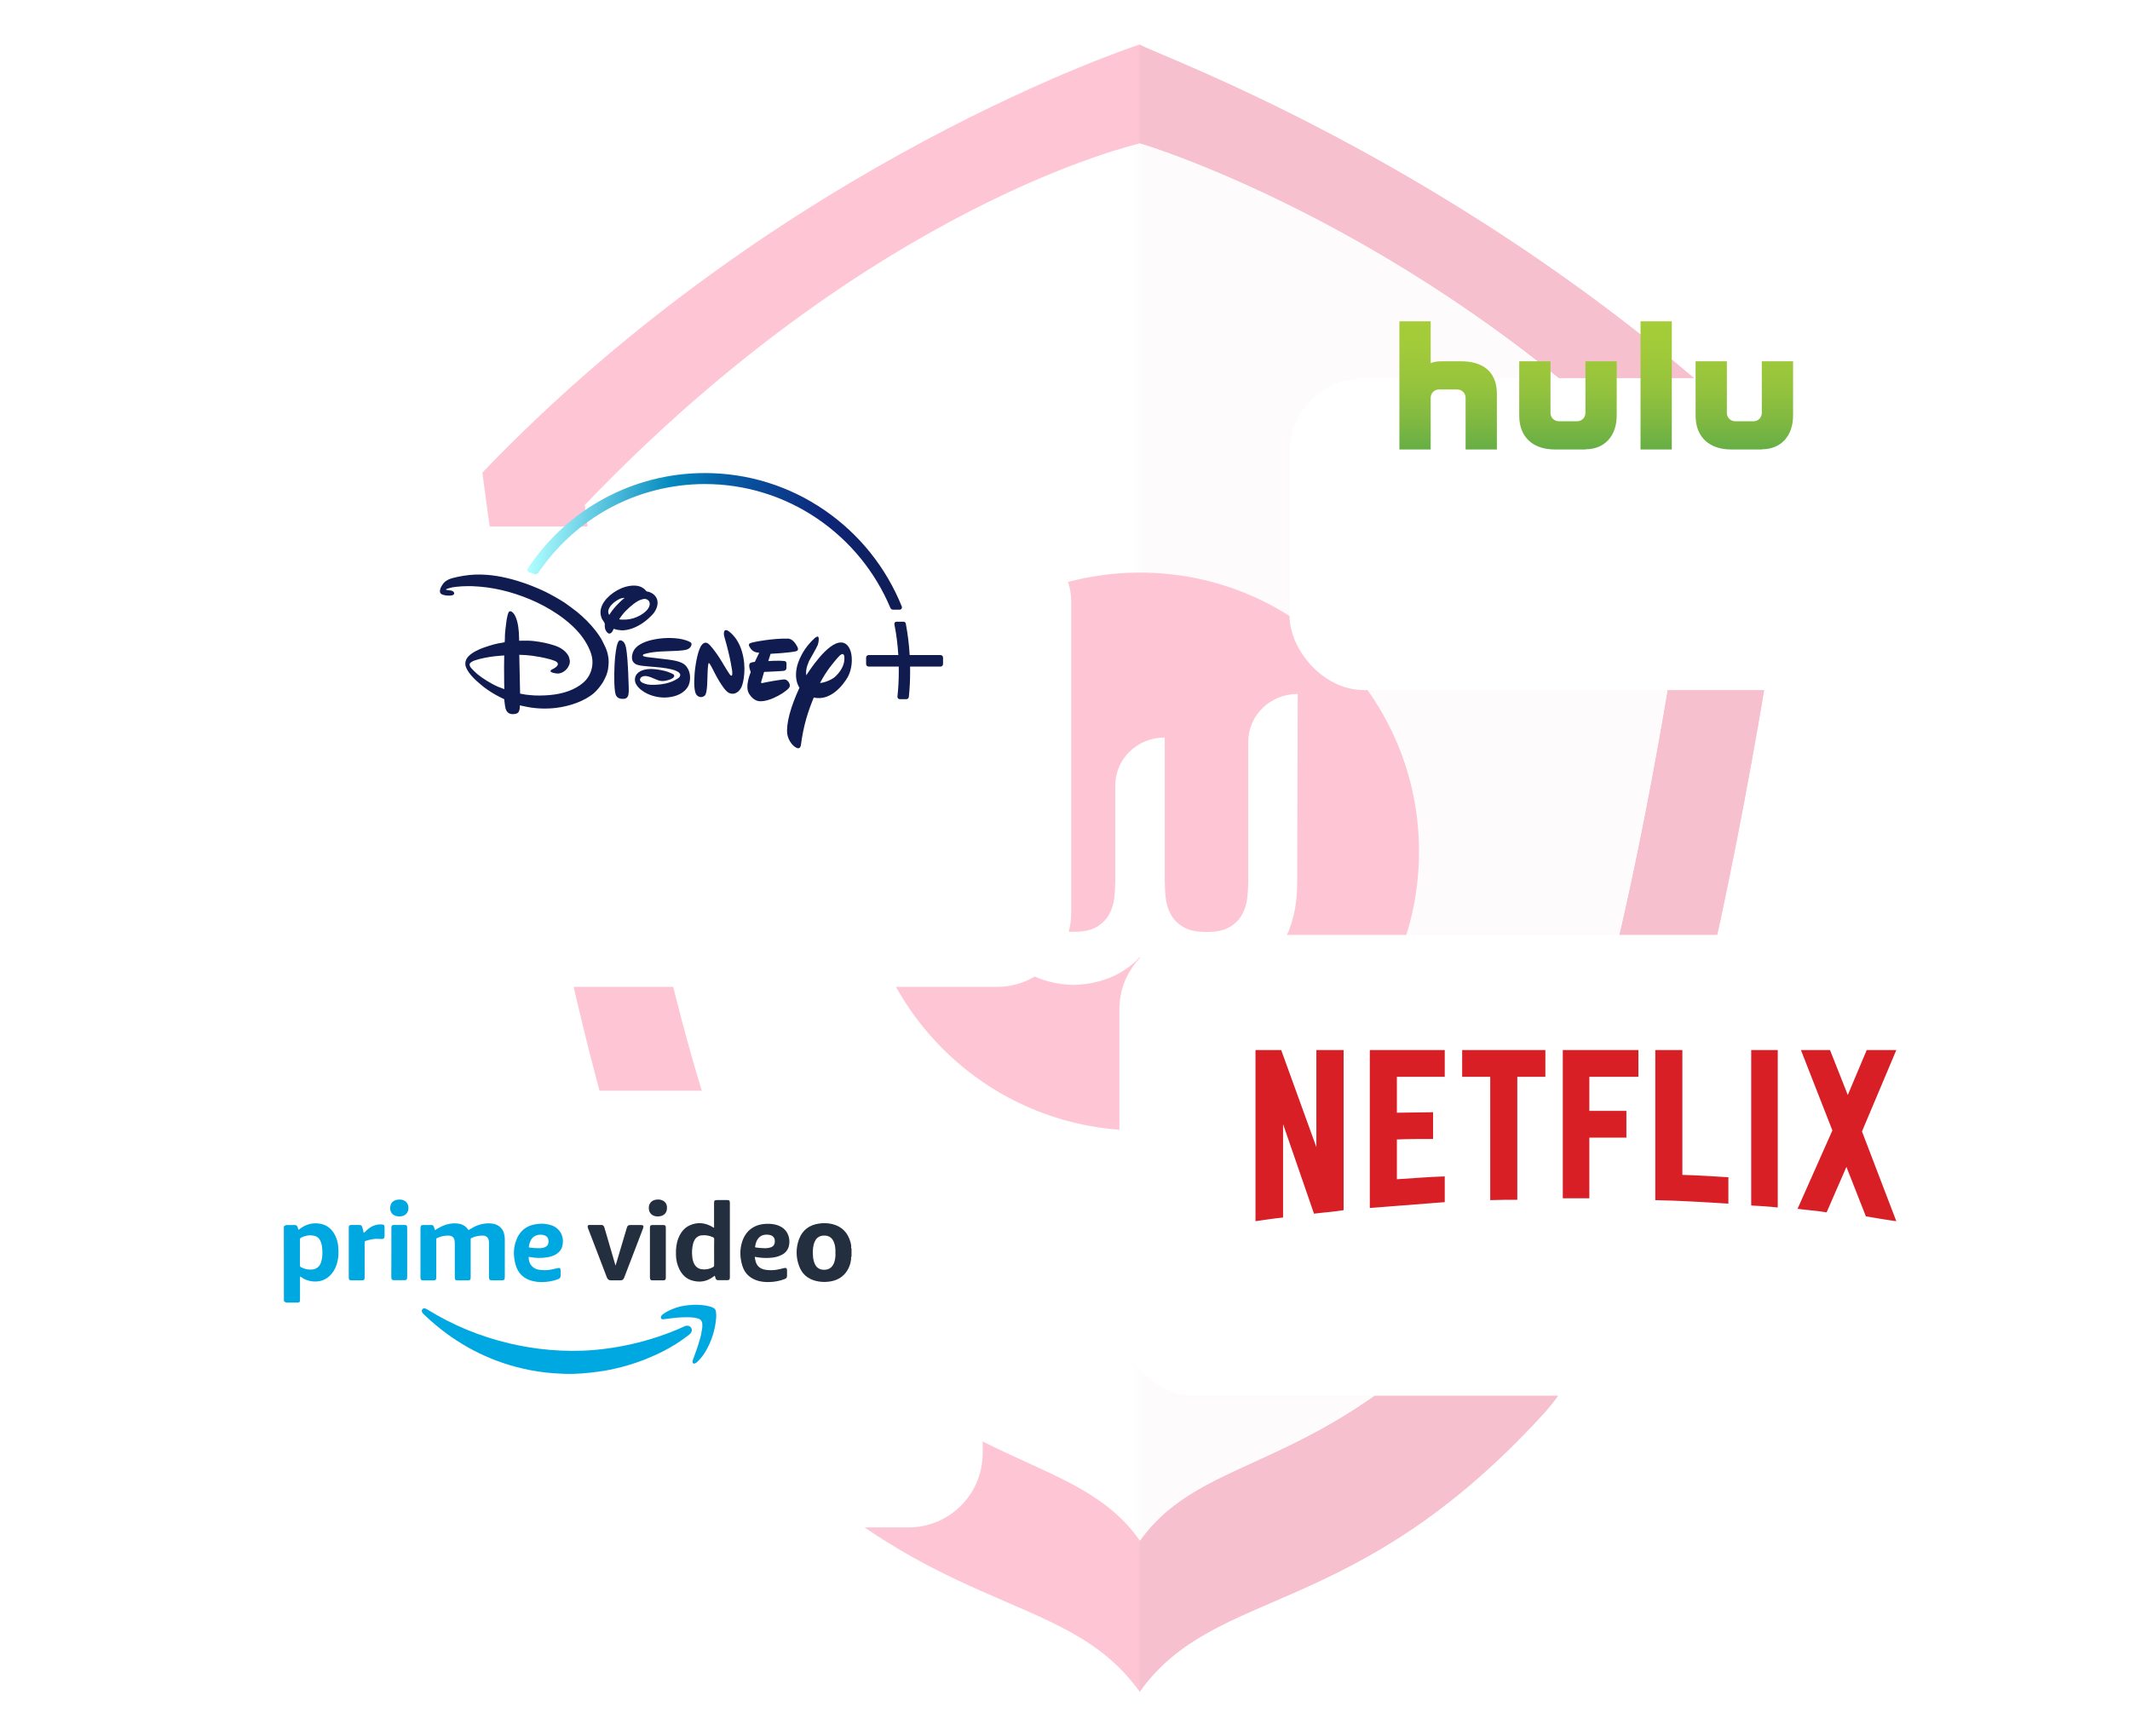 <svg width="287" height="234" viewBox="0 0 287 234" fill="none" xmlns="http://www.w3.org/2000/svg">
<g opacity="0.3">
<g filter="url(#filter0_d_9465:8179)">
<path d="M242.114 59.704C242.114 59.704 229.174 163.291 207.912 186.599C182.348 214.56 163.836 209.578 153.557 224C143.252 209.561 124.723 214.56 99.176 186.581C77.914 163.274 65 59.687 65 59.687C105.271 17.639 153.557 2 153.557 2C154.527 2.978 201.452 19.203 242.114 59.704Z" fill="#FD3E72"/>
</g>
<g filter="url(#filter1_d_9465:8179)">
<path d="M242.113 59.704C242.113 59.704 229.173 163.291 207.91 186.599C182.346 214.56 163.835 209.578 153.556 224L153.556 182.077L153.556 67.811L153.556 2C154.526 2.978 201.451 19.203 242.113 59.704Z" fill="#E32D5F"/>
</g>
<path d="M228.444 68.063C228.444 68.063 217.513 155.562 199.557 175.264C177.977 198.915 162.313 195.442 153.603 207.625C144.894 195.442 129.238 198.915 107.65 175.264C89.693 155.562 78.789 68.063 78.789 68.063C117.857 27.227 153.603 19.332 153.603 19.332C153.603 19.332 193.708 31.136 228.444 68.063Z" fill="white"/>
<mask id="mask0_9465:8179" style="mask-type:alpha" maskUnits="userSpaceOnUse" x="153" y="16" width="76" height="202">
<path d="M153.421 16.071H228.489V217.426H153.421V16.071Z" fill="#C4C4C4"/>
</mask>
<g mask="url(#mask0_9465:8179)">
<path d="M228.431 68.069C228.431 68.069 217.5 155.568 199.543 175.27C177.964 198.921 162.299 195.448 153.59 207.631C144.881 195.448 129.225 198.921 107.636 175.27C89.68 155.568 78.776 68.069 78.776 68.069C117.844 27.233 153.59 19.339 153.59 19.339C153.59 19.339 193.694 31.142 228.431 68.069Z" fill="#F8F3F3"/>
</g>
<circle cx="153.608" cy="114.762" r="37.592" fill="#FD3E72"/>
<path d="M174.856 93.52C171.167 93.52 168.192 96.4 168.192 99.972V118.659C168.192 119.44 168.146 120.222 168.054 121.048C167.962 121.852 167.731 122.588 167.362 123.258C166.993 123.928 166.44 124.486 165.702 124.932C164.964 125.379 163.903 125.602 162.566 125.602C161.229 125.602 160.168 125.379 159.43 124.932C158.692 124.486 158.139 123.928 157.77 123.258C157.401 122.588 157.171 121.852 157.078 121.048C156.986 120.244 156.94 119.44 156.94 118.659V99.392C153.251 99.392 150.276 102.272 150.276 105.844V118.637C150.276 119.418 150.23 120.199 150.138 121.025C150.046 121.829 149.815 122.566 149.446 123.236C149.077 123.906 148.524 124.464 147.786 124.91C147.048 125.357 145.988 125.58 144.65 125.58C143.313 125.58 142.252 125.357 141.515 124.91C140.777 124.464 140.223 123.906 139.854 123.236C139.485 122.566 139.255 121.829 139.163 121.025C139.07 120.222 139.024 119.418 139.024 118.637V105.264C135.335 105.264 132.361 108.166 132.361 111.716V118.637C132.361 120.467 132.545 122.075 132.914 123.459C133.283 124.843 133.744 126.026 134.298 127.031C134.874 128.036 135.52 128.862 136.257 129.532C136.995 130.201 137.756 130.737 138.517 131.161C140.293 132.144 142.345 132.679 144.627 132.746C146.956 132.679 149.008 132.144 150.807 131.161C151.568 130.737 152.329 130.201 153.043 129.532C153.228 129.353 153.412 129.174 153.597 128.973C153.781 129.174 153.966 129.353 154.15 129.532C154.888 130.201 155.649 130.737 156.41 131.161C158.185 132.144 160.237 132.679 162.52 132.746C164.849 132.679 166.901 132.144 168.699 131.161C169.46 130.737 170.221 130.201 170.936 129.532C171.674 128.862 172.319 128.036 172.896 127.031C173.472 126.026 173.933 124.843 174.279 123.459C174.625 122.075 174.787 120.49 174.787 118.637L174.856 93.52Z" fill="white"/>
</g>
<g filter="url(#filter2_d_9465:8179)">
<rect x="150.831" y="122" width="123.014" height="62.099" rx="10" fill="white"/>
</g>
<g clip-path="url(#clip0_9465:8179)">
<path d="M181.039 163.095C179.741 163.32 178.419 163.388 177.051 163.568L172.881 151.495V164.086C171.582 164.221 170.397 164.401 169.167 164.581V141.516H172.63L177.37 154.603V141.516H181.039V163.095ZM188.218 149.963C189.631 149.963 191.796 149.895 193.095 149.895V153.499C191.477 153.499 189.585 153.499 188.218 153.567V158.928C190.36 158.793 192.502 158.612 194.667 158.545V162.013L184.572 162.802V141.516H194.667V145.12H188.218V149.963ZM208.226 145.12H204.443V161.698C203.213 161.698 201.982 161.698 200.797 161.743V145.12H197.015V141.516H208.227L208.226 145.12ZM214.151 149.715H219.142V153.319H214.151V161.496H210.573V141.516H220.76V145.12H214.151V149.715ZM226.685 158.342C228.759 158.387 230.856 158.545 232.884 158.657V162.216C229.625 162.013 226.366 161.811 223.039 161.743V141.516H226.685V158.342ZM235.96 162.464C237.122 162.532 238.353 162.599 239.538 162.734V141.516H235.96V162.464ZM255.513 141.516L250.887 152.486L255.513 164.581C254.146 164.401 252.778 164.153 251.411 163.928L248.79 157.261L246.124 163.388C244.802 163.162 243.526 163.095 242.205 162.914L246.899 152.35L242.66 141.516H246.58L248.973 147.575L251.525 141.516H255.513V141.516Z" fill="#D81F26"/>
</g>
<g filter="url(#filter3_d_9465:8179)">
<rect x="42.009" y="50.965" width="102.326" height="62.035" rx="10" fill="white"/>
</g>
<path d="M90.053 88.892C90.091 88.898 90.099 88.899 90.135 88.904C90.746 88.987 91.346 89.098 91.805 89.305C92.231 89.494 92.48 89.734 92.708 90.161C93.054 90.808 93.077 91.715 92.764 92.401C92.53 92.912 92.017 93.34 91.548 93.567C91.061 93.805 90.582 93.918 90.032 93.981C89.07 94.088 88.032 93.887 87.166 93.466C86.654 93.214 86.029 92.78 85.714 92.222C85.482 91.812 85.49 91.28 85.772 90.891C86.221 90.271 87.185 90.135 87.91 90.161C88.463 90.182 89.459 90.354 89.984 90.543C90.13 90.596 90.667 90.806 90.76 90.903C90.826 90.97 90.869 91.067 90.84 91.158C90.719 91.527 89.828 91.722 89.57 91.761C88.881 91.868 88.523 91.605 87.739 91.293C87.545 91.217 87.285 91.131 87.087 91.113C86.731 91.079 86.302 91.179 86.234 91.57C86.2 91.772 86.435 91.961 86.614 92.04C87.034 92.222 87.376 92.287 87.79 92.293C89.012 92.313 90.386 92.11 91.386 91.397C91.523 91.299 91.657 91.154 91.658 90.973C91.663 90.606 91.025 90.382 91.025 90.382C90.351 90.1 89.107 89.962 88.466 89.909C87.793 89.85 86.734 89.762 86.48 89.725C86.219 89.687 85.934 89.634 85.708 89.532C85.48 89.428 85.257 89.196 85.191 88.94C85.074 88.478 85.224 87.91 85.478 87.541C86.147 86.574 87.712 86.207 88.881 86.061C90.012 85.919 91.841 85.92 92.953 86.515C93.124 86.608 93.212 86.694 93.176 86.879C93.104 87.225 92.845 87.449 92.531 87.547C92.202 87.652 91.521 87.694 91.222 87.713C89.882 87.788 88.263 87.748 86.987 88.099C86.887 88.128 86.714 88.175 86.658 88.238C86.458 88.456 87.029 88.519 87.151 88.543C87.187 88.552 87.194 88.553 87.232 88.558L90.053 88.892ZM82.082 82.876C82.082 82.876 82.299 82.546 82.482 82.297C82.815 81.842 83.416 81.211 83.87 80.82C84.008 80.701 84.172 80.566 84.172 80.566C84.172 80.566 83.916 80.593 83.771 80.623C83.427 80.69 82.923 81.027 82.671 81.246C82.256 81.604 81.799 82.186 82.005 82.704C82.035 82.777 82.082 82.876 82.082 82.876ZM84.392 83.498C85.049 83.453 85.664 83.262 86.237 82.942C86.799 82.626 87.625 82.009 87.539 81.283C87.513 81.048 87.36 80.871 87.168 80.788C86.917 80.679 86.786 80.697 86.466 80.792C86.234 80.861 86.129 80.902 85.91 81.029C85.266 81.406 84.352 82.213 83.856 82.856C83.742 83.008 83.626 83.178 83.535 83.294C83.478 83.366 83.433 83.432 83.439 83.45C83.459 83.522 84.136 83.516 84.392 83.498ZM82.72 84.735C82.653 84.807 82.581 84.981 82.507 85.107C82.467 85.174 82.394 85.261 82.345 85.296C82.174 85.423 82.029 85.428 81.864 85.282C81.633 85.076 81.499 84.757 81.489 84.447C81.484 84.312 81.507 84.162 81.482 84.048C81.44 83.856 81.249 83.657 81.145 83.473C81.024 83.256 80.926 82.878 80.914 82.634C80.873 81.872 81.271 81.171 81.789 80.618C82.31 80.058 82.992 79.594 83.734 79.277C84.435 78.98 85.463 78.777 86.233 79.045C86.484 79.132 86.833 79.347 87.008 79.572C87.046 79.618 87.076 79.669 87.114 79.694C87.148 79.716 87.238 79.724 87.309 79.738C87.555 79.78 87.909 79.968 88.053 80.092C88.343 80.345 88.502 80.585 88.576 80.935C88.723 81.639 88.321 82.411 87.862 82.881C87.078 83.69 86.303 84.258 85.299 84.654C84.858 84.828 84.171 84.99 83.671 84.944C83.515 84.931 83.356 84.89 83.204 84.88C83.127 84.873 82.845 84.8 82.815 84.779C82.777 84.75 82.729 84.725 82.72 84.735ZM83.617 86.295C83.648 86.3 83.695 86.314 83.735 86.33C84.087 86.465 84.232 86.793 84.319 87.153C84.52 87.99 84.606 89.841 84.639 90.565C84.663 91.109 84.677 91.644 84.7 92.182C84.719 92.637 84.755 93.242 84.661 93.669C84.626 93.822 84.525 94 84.379 94.092C84.212 94.2 83.831 94.208 83.622 94.164C83.107 94.057 82.939 93.723 82.866 93.21C82.691 91.985 82.775 89.582 82.878 88.568C82.912 88.233 83.038 87.159 83.212 86.709C83.271 86.558 83.397 86.252 83.617 86.295ZM67.939 88.333C67.939 88.333 67.173 88.388 66.645 88.447C65.973 88.519 64.711 88.739 63.983 89.001C63.764 89.079 63.32 89.266 63.282 89.493C63.241 89.727 63.386 89.911 63.547 90.1C63.639 90.211 64.166 90.72 64.313 90.844C64.931 91.364 66.185 92.166 67.109 92.555C67.426 92.687 67.951 92.876 67.951 92.876C67.951 92.876 67.912 91.371 67.919 89.889C67.923 89.107 67.939 88.333 67.939 88.333ZM82.003 88.932C82.047 89.336 81.944 90.1 81.926 90.201C81.893 90.434 81.719 90.97 81.69 91.035C81.55 91.361 81.411 91.628 81.265 91.894C81.013 92.35 80.415 93.073 80.06 93.382C78.74 94.531 76.696 95.185 74.943 95.401C73.753 95.546 72.386 95.524 71.125 95.289C70.691 95.21 70.046 95.06 70.046 95.06C70.046 95.06 70.048 95.32 70.027 95.503C70.017 95.586 69.955 95.806 69.92 95.877C69.828 96.068 69.678 96.166 69.459 96.208C69.195 96.258 68.915 96.274 68.671 96.169C68.27 95.999 68.126 95.622 68.056 95.186C68 94.838 67.941 94.233 67.941 94.233C67.941 94.233 67.641 94.09 67.391 93.964C66.623 93.583 65.894 93.122 65.256 92.647C65.079 92.514 64.32 91.874 64.153 91.715C63.682 91.266 63.26 90.819 62.938 90.245C62.688 89.797 62.616 89.399 62.806 88.925C63.069 88.263 64.011 87.765 64.655 87.481C65.129 87.27 66.6 86.786 67.212 86.697C67.5 86.655 67.948 86.574 67.975 86.556C67.987 86.548 67.995 86.54 68.003 86.531C68.017 86.511 68.041 85.856 68.036 85.616C68.03 85.381 68.209 83.833 68.267 83.506C68.297 83.329 68.43 82.648 68.566 82.469C68.654 82.348 68.812 82.358 68.94 82.437C69.641 82.876 69.854 84.399 69.906 85.174C69.937 85.646 69.953 86.356 69.953 86.356C69.953 86.356 70.757 86.332 71.252 86.346C71.733 86.357 72.262 86.434 72.761 86.514C73.4 86.617 74.645 86.89 75.36 87.255C75.948 87.555 76.498 88.061 76.677 88.597C76.842 89.087 76.817 89.427 76.565 89.87C76.281 90.37 75.745 90.742 75.2 90.773C75.038 90.782 74.429 90.701 74.241 90.554C74.168 90.496 74.171 90.391 74.225 90.32C74.245 90.294 74.53 90.142 74.698 90.053C74.782 90.007 74.852 89.957 74.918 89.897C75.057 89.773 75.183 89.636 75.169 89.476C75.15 89.269 74.932 89.141 74.724 89.058C73.749 88.668 71.802 88.344 70.861 88.288C70.492 88.267 69.968 88.248 69.968 88.248L70.079 93.481C70.079 93.481 70.512 93.564 70.854 93.619C71.049 93.649 71.879 93.724 72.1 93.73C73.779 93.775 75.653 93.623 77.194 92.891C77.87 92.57 78.491 92.171 78.961 91.631C79.58 90.916 79.904 89.937 79.818 88.915C79.724 87.799 78.944 86.474 78.321 85.667C76.675 83.536 73.854 81.782 71.372 80.754C68.838 79.705 66.334 79.102 63.644 79.001C62.951 78.975 61.439 79.01 60.675 79.223C60.566 79.254 60.456 79.291 60.355 79.314C60.275 79.334 60.148 79.387 60.114 79.415C60.095 79.431 60.076 79.453 60.076 79.453C60.076 79.453 60.123 79.479 60.168 79.498C60.249 79.534 60.59 79.555 60.766 79.588C60.923 79.617 61.088 79.701 61.153 79.817C61.215 79.928 61.222 80.015 61.148 80.108C60.975 80.32 60.324 80.284 60.037 80.238C59.739 80.19 59.367 80.098 59.299 79.837C59.22 79.529 59.365 79.227 59.522 78.948C59.837 78.389 60.289 78.099 60.95 77.917C61.89 77.657 63.076 77.475 63.963 77.441C65.971 77.364 67.871 77.718 69.816 78.313C70.929 78.652 72.387 79.221 73.454 79.738C74.22 80.11 75.426 80.793 76.104 81.24C76.318 81.382 77.568 82.308 77.763 82.471C78.168 82.804 78.698 83.284 79.082 83.668C79.825 84.409 80.749 85.545 81.197 86.447C81.305 86.663 81.389 86.875 81.528 87.125C81.576 87.211 81.781 87.724 81.815 87.872C81.849 88.019 81.898 88.234 81.906 88.243C81.915 88.321 82.01 88.762 82.003 88.932ZM107.243 87.775C106.303 87.993 103.83 88.114 103.83 88.114L103.519 89.098C103.519 89.098 104.754 88.992 105.653 89.086C105.653 89.086 105.944 89.052 105.979 89.419C105.99 89.761 105.95 90.129 105.95 90.129C105.95 90.129 105.931 90.351 105.618 90.407C105.279 90.464 102.955 90.555 102.955 90.555L102.579 91.837C102.579 91.837 102.439 92.133 102.752 92.049C103.044 91.97 105.479 91.51 105.796 91.576C106.136 91.661 106.512 92.117 106.404 92.533C106.274 93.049 103.843 94.61 102.363 94.501C102.363 94.501 101.585 94.552 100.928 93.494C100.316 92.487 101.16 90.58 101.16 90.58C101.16 90.58 100.773 89.689 101.053 89.387C101.053 89.387 101.22 89.235 101.707 89.2L102.302 87.959C102.302 87.959 101.624 88.006 101.22 87.503C100.844 87.026 100.813 86.807 101.101 86.676C101.409 86.522 104.235 86.003 106.18 86.069C106.18 86.069 106.856 86.002 107.442 87.182C107.442 87.183 107.726 87.66 107.243 87.775ZM99.929 92.547C99.68 93.138 99.022 93.767 98.204 93.376C97.396 92.984 96.111 90.333 96.111 90.333C96.111 90.333 95.622 89.345 95.528 89.37C95.528 89.37 95.423 89.177 95.358 90.257C95.291 91.333 95.371 93.43 94.945 93.76C94.542 94.091 94.053 93.959 93.8 93.572C93.569 93.191 93.473 92.286 93.599 90.696C93.747 89.103 94.114 87.409 94.584 86.881C95.052 86.357 95.429 86.737 95.576 86.876C95.576 86.876 96.203 87.448 97.237 89.129L97.419 89.439C97.419 89.439 98.359 91.027 98.457 91.024C98.457 91.024 98.534 91.097 98.602 91.044C98.701 91.016 98.661 90.507 98.661 90.507C98.661 90.507 98.466 88.776 97.609 85.847C97.609 85.847 97.479 85.482 97.567 85.14C97.654 84.794 97.998 84.956 97.998 84.956C97.998 84.956 99.327 85.629 99.972 87.808C100.613 89.987 100.182 91.952 99.929 92.547ZM114.229 91.242C113.624 92.305 111.917 94.531 109.648 94.005C108.898 95.835 108.269 97.686 107.909 100.456C107.909 100.456 107.83 100.995 107.385 100.808C106.945 100.653 106.22 99.915 106.073 98.896C105.916 97.556 106.508 95.292 107.718 92.695C107.365 92.117 107.124 91.292 107.33 90.116C107.33 90.116 107.634 87.933 109.812 85.965C109.812 85.965 110.073 85.738 110.224 85.808C110.391 85.879 110.313 86.589 110.181 86.934C110.044 87.278 109.074 88.968 109.074 88.968C109.074 88.968 108.47 90.109 108.64 91.01C109.782 89.242 112.377 85.677 113.986 86.801C114.527 87.19 114.776 88.037 114.776 88.95C114.776 89.752 114.584 90.604 114.229 91.242ZM113.76 88.442C113.76 88.442 113.67 87.74 112.988 88.514C112.401 89.167 111.342 90.392 110.49 92.055C111.384 91.954 112.247 91.465 112.507 91.216C112.931 90.837 113.919 89.81 113.76 88.442ZM126.73 88.282H122.571C122.488 86.859 122.317 85.472 122.049 84.044C122.022 83.897 121.894 83.789 121.745 83.789H120.787C120.703 83.789 120.624 83.827 120.57 83.893C120.516 83.96 120.495 84.045 120.511 84.129C120.783 85.51 120.955 86.871 121.041 88.284H117.04C116.853 88.284 116.702 88.436 116.702 88.623V89.494C116.702 89.681 116.853 89.834 117.04 89.834H121.098C121.101 90.049 121.103 90.242 121.103 90.422C121.103 91.677 121.049 92.711 120.923 93.878C120.913 93.968 120.943 94.058 121.003 94.124C121.062 94.191 121.147 94.229 121.235 94.229H122.124C122.298 94.229 122.441 94.097 122.459 93.923C122.58 92.749 122.632 91.702 122.632 90.422C122.632 90.242 122.631 90.049 122.628 89.834H126.73C126.916 89.834 127.068 89.681 127.068 89.494V88.623C127.068 88.435 126.916 88.282 126.73 88.282Z" fill="#101C50"/>
<path d="M71.122 76.613C71.063 76.701 71.049 76.81 71.083 76.911C71.118 77.013 71.195 77.09 71.294 77.125L72.04 77.378C72.085 77.392 72.129 77.399 72.173 77.399C72.311 77.399 72.441 77.33 72.518 77.215C74.96 73.602 78.265 70.594 82.076 68.516C86.011 66.37 90.469 65.235 94.969 65.235C100.405 65.235 105.65 66.85 110.137 69.905C114.516 72.885 117.916 77.042 119.971 81.927C120.032 82.073 120.174 82.168 120.331 82.168H121.222C121.324 82.168 121.421 82.116 121.479 82.029C121.537 81.943 121.548 81.834 121.509 81.737C119.39 76.484 115.807 72.006 111.146 68.789C106.374 65.496 100.781 63.754 94.969 63.754C85.362 63.754 76.447 68.562 71.122 76.613Z" fill="url(#paint0_linear_9465:8179)"/>
<g filter="url(#filter4_d_9465:8179)">
<rect x="173.753" y="30.965" width="83.269" height="42.035" rx="10" fill="white"/>
</g>
<g clip-path="url(#clip1_9465:8179)">
<path d="M221.048 60.573H225.262V43.303H221.048V60.573ZM213.624 55.66C213.624 56.276 213.119 56.776 212.496 56.776H210.045C209.42 56.776 208.916 56.276 208.916 55.66C208.916 55.428 208.916 48.692 208.916 48.692H204.703V56.008C204.703 58.998 206.638 60.573 209.499 60.573H213.624V60.551C216.259 60.551 217.838 58.698 217.838 56.008V48.692H213.624C213.624 48.692 213.624 55.428 213.624 55.66ZM237.389 48.692C237.389 48.692 237.389 55.428 237.389 55.66C237.389 56.276 236.884 56.776 236.262 56.776H233.811C233.186 56.776 232.682 56.276 232.682 55.66C232.682 55.428 232.682 48.692 232.682 48.692H228.468V56.008C228.468 58.998 230.403 60.573 233.265 60.573H237.389V60.551C240.025 60.551 241.602 58.698 241.602 56.008V48.692H237.389ZM196.895 48.692C196.895 48.692 194.7 48.692 194.193 48.692C193.245 48.692 192.77 48.944 192.77 48.944V43.303H188.557V60.573H192.77V53.604C192.77 52.988 193.275 52.489 193.898 52.489H196.35C196.974 52.489 197.478 52.988 197.478 53.604V60.573H201.692V53.065C201.692 49.907 199.562 48.692 196.895 48.692Z" fill="url(#paint1_linear_9465:8179)"/>
</g>
<g filter="url(#filter5_d_9465:8179)">
<rect x="20" y="144" width="112.407" height="58.852" rx="10" fill="white"/>
</g>
<g clip-path="url(#clip2_9465:8179)">
<path d="M76.142 185.197V185.158C76.18 185.111 76.247 185.082 76.304 185.091C76.582 185.082 76.849 185.082 77.126 185.091C77.184 185.091 77.251 185.111 77.289 185.158V185.197H76.142Z" fill="#D1EFFA"/>
<path d="M77.287 185.158C76.905 185.149 76.523 185.149 76.141 185.158C75.615 185.13 75.089 185.11 74.564 185.072C73.168 184.967 71.782 184.757 70.425 184.441C65.732 183.352 61.613 181.163 58.019 177.98C57.684 177.684 57.369 177.378 57.044 177.072C56.968 177.005 56.901 176.91 56.863 176.814C56.805 176.68 56.834 176.537 56.929 176.432C57.025 176.327 57.178 176.289 57.312 176.346C57.398 176.384 57.484 176.422 57.56 176.47C60.992 178.592 64.738 180.14 68.666 181.058C69.985 181.364 71.314 181.603 72.652 181.775C74.573 182.014 76.513 182.1 78.444 182.033C79.486 182.004 80.518 181.909 81.55 181.775C83.959 181.469 86.339 180.924 88.642 180.16C89.856 179.758 91.041 179.299 92.198 178.764C92.37 178.669 92.58 178.64 92.771 178.688C93.087 178.764 93.278 179.089 93.201 179.404C93.192 179.443 93.172 179.49 93.153 179.529C93.077 179.672 92.972 179.796 92.838 179.892C91.739 180.752 90.554 181.507 89.302 182.138C86.941 183.333 84.418 184.183 81.818 184.671C80.317 184.938 78.807 185.101 77.287 185.158Z" fill="#00A8E1"/>
<path d="M63.133 165.784C63.372 165.641 63.62 165.488 63.878 165.354C64.547 165.01 65.293 164.838 66.048 164.876C66.593 164.905 67.09 165.058 67.472 165.459C67.835 165.832 67.969 166.291 68.007 166.788C68.017 166.893 68.017 166.998 68.017 167.113V172.064C68.017 172.494 67.96 172.551 67.529 172.551H66.363C66.287 172.551 66.21 172.551 66.134 172.542C66.019 172.532 65.924 172.437 65.905 172.322C65.885 172.217 65.885 172.112 65.885 172.006V167.581C65.895 167.4 65.876 167.228 65.828 167.056C65.752 166.759 65.484 166.549 65.178 166.53C64.614 166.492 64.05 166.606 63.534 166.845C63.458 166.864 63.41 166.941 63.419 167.017V172.045C63.419 172.14 63.42 172.226 63.4 172.322C63.4 172.456 63.295 172.551 63.161 172.551C63.018 172.561 62.875 172.561 62.722 172.561H61.709C61.355 172.561 61.279 172.475 61.279 172.121V167.6C61.279 167.438 61.269 167.266 61.231 167.103C61.164 166.778 60.887 166.549 60.562 166.53C59.988 166.492 59.405 166.606 58.889 166.855C58.813 166.874 58.765 166.96 58.784 167.036V172.131C58.784 172.484 58.708 172.561 58.354 172.561H57.073C56.739 172.561 56.653 172.465 56.653 172.14V165.507C56.653 165.431 56.662 165.354 56.681 165.278C56.72 165.163 56.834 165.096 56.949 165.096H58.144C58.316 165.096 58.421 165.201 58.478 165.364C58.526 165.498 58.555 165.622 58.602 165.765C58.698 165.765 58.755 165.698 58.822 165.66C59.348 165.335 59.902 165.058 60.523 164.943C61.001 164.848 61.479 164.848 61.957 164.943C62.406 165.039 62.808 165.306 63.066 165.689C63.085 165.717 63.104 165.737 63.123 165.756C63.114 165.765 63.123 165.765 63.133 165.784Z" fill="#00A8E1"/>
<path d="M82.946 170.545C83.003 170.353 83.06 170.172 83.118 169.981C83.557 168.499 83.997 167.027 84.437 165.546L84.494 165.374C84.542 165.202 84.704 165.097 84.876 165.097H86.329C86.692 165.097 86.769 165.202 86.645 165.546L86.071 167.065C85.431 168.729 84.79 170.401 84.15 172.064C84.131 172.122 84.102 172.179 84.083 172.236C84.016 172.437 83.816 172.571 83.605 172.552C83.185 172.542 82.764 172.542 82.344 172.552C82.047 172.561 81.875 172.427 81.77 172.16C81.531 171.529 81.283 170.889 81.044 170.258C80.47 168.757 79.887 167.257 79.314 165.746C79.256 165.632 79.218 165.498 79.189 165.374C79.161 165.183 79.228 165.087 79.419 165.087C79.964 165.077 80.508 165.087 81.044 165.087C81.273 165.087 81.378 165.24 81.436 165.441C81.541 165.804 81.646 166.177 81.761 166.54C82.152 167.868 82.535 169.206 82.927 170.535C82.917 170.545 82.927 170.545 82.946 170.545Z" fill="#232F3E"/>
<path d="M49.007 166.148C49.074 166.129 49.132 166.091 49.17 166.033C49.342 165.861 49.523 165.699 49.715 165.546C50.212 165.164 50.833 164.972 51.454 165.02C51.703 165.03 51.789 165.106 51.808 165.345C51.827 165.67 51.817 166.005 51.817 166.33C51.827 166.463 51.817 166.588 51.798 166.721C51.76 166.893 51.693 166.96 51.521 166.98C51.387 166.989 51.263 166.98 51.129 166.97C50.489 166.913 49.868 167.037 49.266 167.238C49.132 167.285 49.132 167.381 49.132 167.486V172.074C49.132 172.16 49.132 172.236 49.122 172.322C49.112 172.447 49.017 172.542 48.893 172.542C48.826 172.552 48.749 172.552 48.682 172.552H47.44C47.373 172.552 47.297 172.552 47.23 172.542C47.105 172.533 47.01 172.427 47 172.303C46.991 172.227 46.991 172.15 46.991 172.074V165.575C46.991 165.135 47.038 165.087 47.478 165.087H48.396C48.644 165.087 48.759 165.173 48.826 165.412C48.893 165.651 48.95 165.89 49.007 166.148Z" fill="#00A8E1"/>
<path d="M93.718 175.839C94.349 175.858 94.97 175.897 95.581 176.059C95.754 176.107 95.916 176.164 96.078 176.241C96.298 176.327 96.442 176.537 96.47 176.766C96.509 177.034 96.518 177.311 96.499 177.588C96.375 179.223 95.868 180.8 95.027 182.205C94.721 182.711 94.349 183.17 93.918 183.572C93.832 183.658 93.727 183.725 93.612 183.763C93.431 183.811 93.316 183.715 93.307 183.533C93.316 183.438 93.335 183.342 93.374 183.247C93.708 182.348 94.033 181.459 94.291 180.532C94.444 180.026 94.549 179.51 94.616 178.984C94.635 178.793 94.645 178.602 94.626 178.41C94.616 178.085 94.406 177.808 94.09 177.713C93.794 177.617 93.488 177.56 93.173 177.541C92.294 177.502 91.414 177.541 90.544 177.655L89.388 177.799C89.264 177.808 89.149 177.799 89.082 177.684C89.015 177.569 89.044 177.455 89.111 177.34C89.187 177.235 89.283 177.139 89.398 177.072C90.105 176.566 90.898 176.26 91.739 176.059C92.389 175.925 93.049 175.858 93.718 175.839Z" fill="#00A8E1"/>
<path d="M89.713 168.824V172.265C89.694 172.456 89.608 172.542 89.417 172.552C88.9 172.561 88.394 172.561 87.878 172.552C87.687 172.552 87.601 172.456 87.582 172.274C87.572 172.217 87.572 172.15 87.572 172.093V165.479C87.582 165.182 87.658 165.096 87.954 165.096H89.331C89.627 165.096 89.713 165.182 89.713 165.479V168.824Z" fill="#232F3E"/>
<path d="M52.734 168.804V165.411C52.743 165.182 52.829 165.096 53.059 165.087C53.556 165.077 54.053 165.077 54.55 165.087C54.77 165.087 54.837 165.153 54.856 165.373C54.865 165.459 54.865 165.536 54.865 165.622V171.987C54.865 172.092 54.856 172.198 54.846 172.303C54.837 172.427 54.741 172.513 54.617 172.522C54.559 172.532 54.512 172.532 54.454 172.532H53.126C53.078 172.532 53.04 172.532 52.992 172.522C52.858 172.513 52.743 172.408 52.734 172.274C52.724 172.198 52.724 172.121 52.724 172.045C52.734 170.984 52.734 169.894 52.734 168.804Z" fill="#00A8E1"/>
<path d="M53.843 161.665C53.996 161.656 54.149 161.684 54.292 161.732C54.808 161.904 55.076 162.353 55.028 162.936C54.99 163.433 54.617 163.835 54.12 163.911C53.91 163.949 53.69 163.949 53.48 163.911C52.935 163.806 52.534 163.405 52.572 162.717C52.629 162.038 53.078 161.665 53.843 161.665Z" fill="#00A8E1"/>
<path d="M88.653 161.665C88.844 161.646 89.035 161.684 89.217 161.761C89.589 161.904 89.847 162.248 89.867 162.649C89.943 163.519 89.36 163.959 88.586 163.94C88.481 163.94 88.376 163.921 88.27 163.902C87.678 163.758 87.372 163.299 87.429 162.64C87.477 162.114 87.888 161.722 88.452 161.675C88.519 161.665 88.586 161.655 88.653 161.665Z" fill="#232F3E"/>
<path d="M45.575 168.021C45.537 167.524 45.403 167.037 45.203 166.588C44.811 165.766 44.209 165.164 43.291 164.953C42.24 164.724 41.294 164.953 40.433 165.594C40.376 165.651 40.309 165.699 40.233 165.737C40.214 165.727 40.194 165.718 40.194 165.708C40.166 165.613 40.147 165.517 40.118 165.422C40.041 165.183 39.946 165.097 39.688 165.097C39.401 165.097 39.105 165.106 38.818 165.097C38.598 165.087 38.398 165.116 38.245 165.288C38.245 168.633 38.245 171.988 38.254 175.323C38.378 175.524 38.57 175.562 38.789 175.553C39.133 175.543 39.478 175.553 39.822 175.553C40.424 175.553 40.424 175.553 40.424 174.96V172.236C40.424 172.169 40.395 172.093 40.462 172.036C40.94 172.408 41.523 172.638 42.125 172.695C42.966 172.781 43.731 172.571 44.371 171.997C44.84 171.567 45.184 171.013 45.365 170.401C45.623 169.617 45.642 168.824 45.575 168.021ZM43.291 170C43.224 170.296 43.071 170.564 42.852 170.764C42.603 170.975 42.297 171.099 41.972 171.099C41.485 171.128 41.007 171.022 40.577 170.793C40.472 170.745 40.405 170.64 40.414 170.525V168.795C40.414 168.222 40.424 167.649 40.414 167.075C40.405 166.941 40.481 166.827 40.605 166.779C41.131 166.53 41.676 166.416 42.249 166.53C42.651 166.588 42.995 166.846 43.157 167.218C43.301 167.524 43.387 167.859 43.406 168.193C43.463 168.805 43.463 169.417 43.291 170Z" fill="#00A8E1"/>
<path d="M114.726 168.232V168.27C114.688 168.232 114.669 168.174 114.688 168.126V168.05C114.688 168.05 114.688 168.04 114.697 168.04H114.688V167.945H114.707C114.707 167.935 114.697 167.935 114.697 167.926C114.678 167.744 114.64 167.563 114.592 167.391C114.239 166.129 113.445 165.297 112.155 164.972C111.553 164.829 110.941 164.81 110.329 164.905C109.039 165.097 108.112 165.785 107.663 167.008C107.223 168.174 107.233 169.455 107.672 170.621C108.055 171.682 108.819 172.351 109.918 172.628C110.501 172.772 111.113 172.81 111.715 172.724C113.722 172.485 114.554 170.965 114.688 169.646H114.678V169.512C114.669 169.455 114.659 169.407 114.716 169.369V169.388C114.716 169.379 114.726 169.359 114.736 169.35V168.251C114.736 168.241 114.726 168.241 114.726 168.232ZM112.432 170.048C112.375 170.248 112.289 170.43 112.164 170.602C111.954 170.898 111.62 171.089 111.257 171.118C111.075 171.137 110.893 171.137 110.712 171.099C110.31 171.022 109.976 170.755 109.813 170.382C109.67 170.086 109.584 169.761 109.555 169.436C109.507 168.872 109.498 168.308 109.632 167.754C109.679 167.534 109.775 167.314 109.89 167.123C110.1 166.779 110.463 166.559 110.865 166.53C111.046 166.511 111.228 166.511 111.409 166.549C111.792 166.626 112.107 166.874 112.279 167.228C112.442 167.563 112.537 167.935 112.556 168.308C112.566 168.48 112.575 168.652 112.566 168.824C112.595 169.245 112.547 169.656 112.432 170.048Z" fill="#232F3E"/>
<path d="M97.971 161.732H96.643C96.279 161.732 96.213 161.799 96.213 162.162V165.259C96.213 165.326 96.241 165.393 96.193 165.46C96.107 165.45 96.06 165.393 95.993 165.355C94.999 164.772 93.957 164.666 92.906 165.154C92.17 165.498 91.711 166.119 91.415 166.855C91.128 167.562 91.061 168.308 91.08 169.063C91.08 169.77 91.243 170.468 91.558 171.099C91.921 171.797 92.447 172.332 93.211 172.561C94.253 172.886 95.228 172.724 96.117 172.064C96.184 172.026 96.222 171.959 96.308 171.94C96.356 172.045 96.394 172.16 96.413 172.274C96.451 172.427 96.585 172.532 96.748 172.532H96.977C97.321 172.532 97.656 172.542 97.99 172.532C98.258 172.532 98.334 172.446 98.344 172.169V162.095C98.334 161.799 98.258 161.732 97.971 161.732ZM96.222 168.767V170.506C96.241 170.621 96.174 170.726 96.069 170.774C95.61 171.032 95.085 171.137 94.569 171.061C94.129 171.013 93.747 170.745 93.546 170.353C93.393 170.047 93.307 169.722 93.278 169.388C93.202 168.786 93.25 168.174 93.393 167.591C93.441 167.429 93.498 167.276 93.584 167.123C93.785 166.75 94.167 166.511 94.588 166.482C95.094 166.435 95.601 166.53 96.06 166.74C96.174 166.779 96.241 166.893 96.232 167.018C96.213 167.61 96.222 168.184 96.222 168.767Z" fill="#232F3E"/>
<path d="M71.505 169.426C72.222 169.56 72.958 169.569 73.675 169.455C74.096 169.397 74.497 169.273 74.87 169.072C75.3 168.824 75.615 168.48 75.749 168.002C76.084 166.798 75.567 165.584 74.316 165.135C73.704 164.934 73.054 164.867 72.413 164.953C70.903 165.125 69.919 165.957 69.47 167.4C69.154 168.384 69.192 169.388 69.451 170.382C69.785 171.653 70.626 172.408 71.897 172.676C72.624 172.838 73.36 172.809 74.086 172.695C74.468 172.628 74.851 172.532 75.214 172.389C75.434 172.303 75.548 172.169 75.539 171.921C75.529 171.691 75.539 171.452 75.539 171.213C75.539 170.927 75.424 170.841 75.147 170.907C74.87 170.974 74.602 171.032 74.325 171.089C73.732 171.213 73.121 171.213 72.528 171.108C71.716 170.946 71.19 170.248 71.238 169.388C71.324 169.397 71.419 169.407 71.505 169.426ZM71.266 167.964C71.295 167.734 71.362 167.514 71.448 167.304C71.735 166.606 72.337 166.368 72.949 166.406C73.121 166.415 73.293 166.454 73.455 166.52C73.704 166.626 73.866 166.855 73.895 167.123C73.924 167.285 73.914 167.457 73.866 167.62C73.751 167.964 73.474 168.107 73.14 168.174C72.939 168.222 72.729 168.241 72.519 168.222C72.146 168.222 71.763 168.193 71.391 168.136C71.247 168.117 71.247 168.117 71.266 167.964Z" fill="#00A8E1"/>
<path d="M103.744 169.521C104.298 169.483 104.852 169.378 105.349 169.11C105.856 168.862 106.21 168.394 106.315 167.839C106.382 167.495 106.382 167.132 106.305 166.788C106.105 165.928 105.56 165.393 104.738 165.115C104.279 164.972 103.792 164.915 103.314 164.934C101.708 164.972 100.485 165.784 99.987 167.39C99.653 168.451 99.701 169.531 100.026 170.592C100.36 171.682 101.125 172.341 102.215 172.637C102.683 172.752 103.17 172.8 103.648 172.781C104.346 172.771 105.044 172.637 105.703 172.389C105.98 172.284 106.047 172.188 106.047 171.892V171.204C106.038 170.926 105.923 170.831 105.646 170.898C105.435 170.955 105.235 171.003 105.024 171.051C104.384 171.204 103.715 171.232 103.065 171.118C102.415 170.993 101.976 170.621 101.804 169.971C101.756 169.78 101.718 169.588 101.698 169.388C101.746 169.388 101.794 169.388 101.832 169.407C102.463 169.521 103.103 169.569 103.744 169.521ZM101.746 167.992C101.813 167.619 101.899 167.256 102.128 166.95C102.482 166.482 102.97 166.348 103.524 166.406C103.572 166.406 103.61 166.425 103.658 166.425C104.327 166.53 104.489 167.065 104.365 167.581C104.269 167.964 103.954 168.107 103.6 168.174C103.409 168.212 103.209 168.231 103.008 168.222C102.616 168.212 102.234 168.183 101.851 168.126C101.765 168.116 101.727 168.078 101.746 167.992Z" fill="#232F3E"/>
</g>
<defs>
<filter id="filter0_d_9465:8179" x="59" y="0" width="189.115" height="234" filterUnits="userSpaceOnUse" color-interpolation-filters="sRGB">
<feFlood flood-opacity="0" result="BackgroundImageFix"/>
<feColorMatrix in="SourceAlpha" type="matrix" values="0 0 0 0 0 0 0 0 0 0 0 0 0 0 0 0 0 0 127 0" result="hardAlpha"/>
<feOffset dy="4"/>
<feGaussianBlur stdDeviation="3"/>
<feColorMatrix type="matrix" values="0 0 0 0 0 0 0 0 0 0 0 0 0 0 0 0 0 0 0.1 0"/>
<feBlend mode="normal" in2="BackgroundImageFix" result="effect1_dropShadow_9465:8179"/>
<feBlend mode="normal" in="SourceGraphic" in2="effect1_dropShadow_9465:8179" result="shape"/>
</filter>
<filter id="filter1_d_9465:8179" x="147.556" y="0" width="100.557" height="234" filterUnits="userSpaceOnUse" color-interpolation-filters="sRGB">
<feFlood flood-opacity="0" result="BackgroundImageFix"/>
<feColorMatrix in="SourceAlpha" type="matrix" values="0 0 0 0 0 0 0 0 0 0 0 0 0 0 0 0 0 0 127 0" result="hardAlpha"/>
<feOffset dy="4"/>
<feGaussianBlur stdDeviation="3"/>
<feColorMatrix type="matrix" values="0 0 0 0 0 0 0 0 0 0 0 0 0 0 0 0 0 0 0.1 0"/>
<feBlend mode="normal" in2="BackgroundImageFix" result="effect1_dropShadow_9465:8179"/>
<feBlend mode="normal" in="SourceGraphic" in2="effect1_dropShadow_9465:8179" result="shape"/>
</filter>
<filter id="filter2_d_9465:8179" x="138.831" y="114" width="147.014" height="86.099" filterUnits="userSpaceOnUse" color-interpolation-filters="sRGB">
<feFlood flood-opacity="0" result="BackgroundImageFix"/>
<feColorMatrix in="SourceAlpha" type="matrix" values="0 0 0 0 0 0 0 0 0 0 0 0 0 0 0 0 0 0 127 0" result="hardAlpha"/>
<feOffset dy="4"/>
<feGaussianBlur stdDeviation="6"/>
<feColorMatrix type="matrix" values="0 0 0 0 0.138 0 0 0 0 0.138 0 0 0 0 0.138 0 0 0 0.07 0"/>
<feBlend mode="normal" in2="BackgroundImageFix" result="effect1_dropShadow_9465:8179"/>
<feBlend mode="normal" in="SourceGraphic" in2="effect1_dropShadow_9465:8179" result="shape"/>
</filter>
<filter id="filter3_d_9465:8179" x="13.009" y="41.965" width="160.326" height="120.035" filterUnits="userSpaceOnUse" color-interpolation-filters="sRGB">
<feFlood flood-opacity="0" result="BackgroundImageFix"/>
<feColorMatrix in="SourceAlpha" type="matrix" values="0 0 0 0 0 0 0 0 0 0 0 0 0 0 0 0 0 0 127 0" result="hardAlpha"/>
<feOffset dy="20"/>
<feGaussianBlur stdDeviation="14.5"/>
<feColorMatrix type="matrix" values="0 0 0 0 0.138 0 0 0 0 0.138 0 0 0 0 0.138 0 0 0 0.07 0"/>
<feBlend mode="normal" in2="BackgroundImageFix" result="effect1_dropShadow_9465:8179"/>
<feBlend mode="normal" in="SourceGraphic" in2="effect1_dropShadow_9465:8179" result="shape"/>
</filter>
<filter id="filter4_d_9465:8179" x="144.753" y="21.965" width="141.269" height="100.035" filterUnits="userSpaceOnUse" color-interpolation-filters="sRGB">
<feFlood flood-opacity="0" result="BackgroundImageFix"/>
<feColorMatrix in="SourceAlpha" type="matrix" values="0 0 0 0 0 0 0 0 0 0 0 0 0 0 0 0 0 0 127 0" result="hardAlpha"/>
<feOffset dy="20"/>
<feGaussianBlur stdDeviation="14.5"/>
<feColorMatrix type="matrix" values="0 0 0 0 0.138 0 0 0 0 0.138 0 0 0 0 0.138 0 0 0 0.07 0"/>
<feBlend mode="normal" in2="BackgroundImageFix" result="effect1_dropShadow_9465:8179"/>
<feBlend mode="normal" in="SourceGraphic" in2="effect1_dropShadow_9465:8179" result="shape"/>
</filter>
<filter id="filter5_d_9465:8179" x="0" y="127" width="152.407" height="98.852" filterUnits="userSpaceOnUse" color-interpolation-filters="sRGB">
<feFlood flood-opacity="0" result="BackgroundImageFix"/>
<feColorMatrix in="SourceAlpha" type="matrix" values="0 0 0 0 0 0 0 0 0 0 0 0 0 0 0 0 0 0 127 0" result="hardAlpha"/>
<feOffset dy="3"/>
<feGaussianBlur stdDeviation="10"/>
<feColorMatrix type="matrix" values="0 0 0 0 0.138 0 0 0 0 0.138 0 0 0 0 0.138 0 0 0 0.12 0"/>
<feBlend mode="normal" in2="BackgroundImageFix" result="effect1_dropShadow_9465:8179"/>
<feBlend mode="normal" in="SourceGraphic" in2="effect1_dropShadow_9465:8179" result="shape"/>
</filter>
<linearGradient id="paint0_linear_9465:8179" x1="122.358" y1="75.727" x2="72.112" y2="68.981" gradientUnits="userSpaceOnUse">
<stop stop-color="#101C50"/>
<stop offset="0.236" stop-color="#0D267A"/>
<stop offset="0.497" stop-color="#085AA4"/>
<stop offset="0.655" stop-color="#058BBF"/>
<stop offset="1" stop-color="#B1FFFF"/>
</linearGradient>
<linearGradient id="paint1_linear_9465:8179" x1="215.08" y1="43.303" x2="215.08" y2="60.573" gradientUnits="userSpaceOnUse">
<stop stop-color="#A5CD39"/>
<stop offset="0.248" stop-color="#A1CA3A"/>
<stop offset="0.504" stop-color="#95C33D"/>
<stop offset="0.764" stop-color="#81B941"/>
<stop offset="1" stop-color="#66AE45"/>
</linearGradient>
<clipPath id="clip0_9465:8179">
<rect width="86.347" height="23.065" fill="white" transform="translate(169.167 141.516)"/>
</clipPath>
<clipPath id="clip1_9465:8179">
<rect width="53.045" height="17.271" fill="white" transform="translate(188.557 43.303)"/>
</clipPath>
<clipPath id="clip2_9465:8179">
<rect width="76.491" height="23.541" fill="white" transform="translate(38.245 161.655)"/>
</clipPath>
</defs>
</svg>
